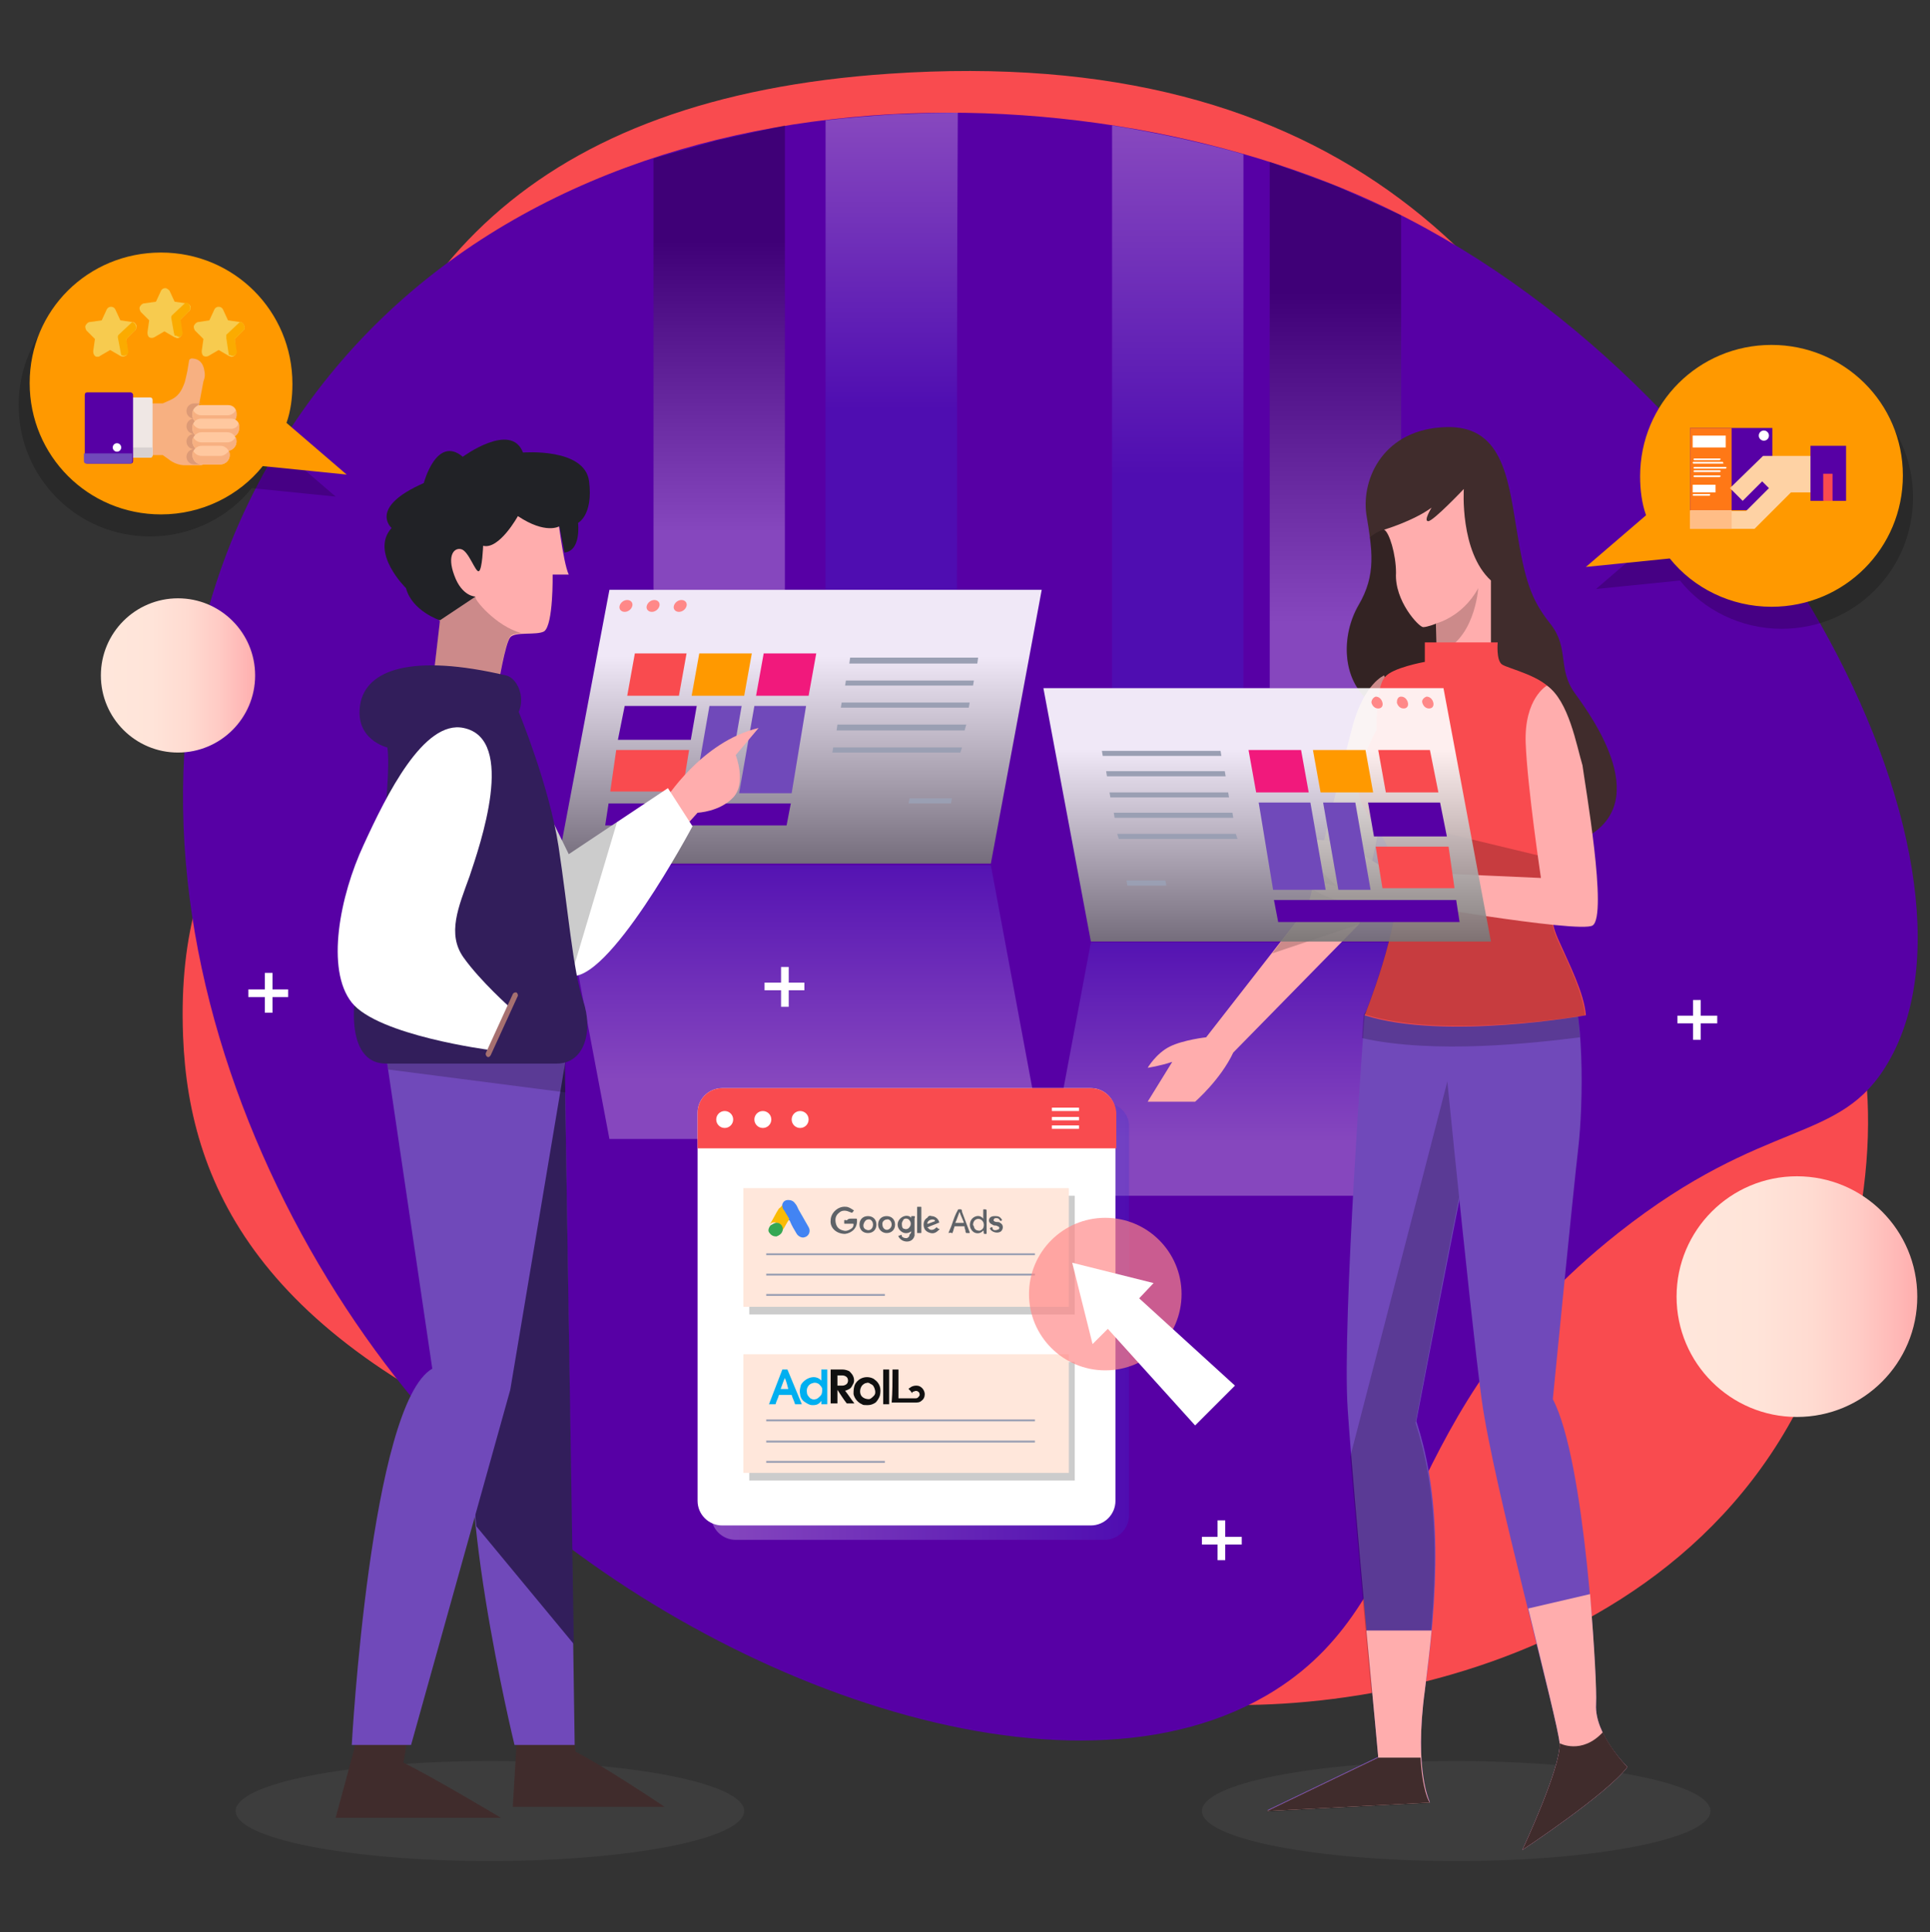 <?xml version="1.0" encoding="UTF-8"?> <!-- Generator: Adobe Illustrator 23.0.0, SVG Export Plug-In . SVG Version: 6.00 Build 0) --> <svg xmlns="http://www.w3.org/2000/svg" xmlns:xlink="http://www.w3.org/1999/xlink" id="Layer_1" x="0px" y="0px" viewBox="0 0 227.7 228" style="enable-background:new 0 0 227.7 228;" xml:space="preserve"><rect x="0" y="0" width="227.7" height="228" fill="#333333" stroke="none"/> <style type="text/css"> .st0{fill:#F94B4F;} .st1{fill:#5700A5;} .st2{opacity:0.28;fill:url(#SVGID_1_);enable-background:new ;} .st3{opacity:0.28;fill:url(#SVGID_2_);enable-background:new ;} .st4{opacity:0.28;fill:url(#SVGID_3_);enable-background:new ;} .st5{opacity:0.28;fill:url(#SVGID_4_);enable-background:new ;} .st6{opacity:0.34;fill:#515151;enable-background:new ;} .st7{opacity:0.91;fill:url(#SVGID_5_);enable-background:new ;} .st8{fill:#9A9FB3;} .st9{fill:#FF8888;} .st10{display:none;opacity:0.83;} .st11{display:inline;fill:#5700A5;} .st12{display:inline;} .st13{clip-path:url(#SVGID_7_);} .st14{fill:#FFFFFF;} .st15{opacity:0.28;fill:url(#SVGID_8_);enable-background:new ;} .st16{opacity:0.28;fill:url(#SVGID_9_);enable-background:new ;} .st17{fill:#F1197C;} .st18{fill:#FF9900;} .st19{fill:#7049BA;} .st20{fill:#402C2C;} .st21{fill:#321E5B;} .st22{opacity:0.2;enable-background:new ;} .st23{fill:#FFADAD;} .st24{fill:#212226;} .st25{fill:#A67070;} .st26{opacity:0.91;fill:url(#SVGID_10_);enable-background:new ;} .st27{display:inline;fill:#F1197C;} .st28{clip-path:url(#SVGID_12_);} .st29{fill:url(#SVGID_13_);} .st30{fill:url(#SVGID_14_);} .st31{fill:#FF7816;} .st32{fill:#FED2A4;} .st33{fill:#FFBD86;} .st34{fill:#F7B081;} .st35{fill:#EFE7E4;} .st36{fill:#D8D1D0;} .st37{fill:#DD9A76;} .st38{fill:#F7CB4F;} .st39{fill:#FBAB00;} .st40{fill:#FFC89F;} .st41{opacity:0.28;fill:url(#SVGID_15_);enable-background:new ;} .st42{fill:#FFE7DB;} .st43{fill:none;stroke:#9A9FB3;stroke-width:0.226;stroke-miterlimit:10;} .st44{fill:#4284F3;} .st45{fill:#5F6368;} .st46{fill:#FABB04;} .st47{fill:#34A753;} .st48{fill:#E4BF47;} .st49{fill:#00AFF0;} .st50{fill:#101010;} .st51{opacity:0.68;fill:#FF8888;enable-background:new ;} .st52{fill:none;stroke:#FFFFFF;stroke-width:0.904;stroke-miterlimit:10;} </style> <g id="bg"> <path class="st0" d="M104.9,8.7c52.9-3.6,77.4,23.2,91,59.2c13.6,36,33.7,48.4,19.8,89.8s-64.1,46.9-83.7,42 c-19.6-4.8-39.9-17.4-64.4-26.8c-36.3-14-45.3-32.4-46-50.6c-1-25.7,12.5-28.6,16.9-56.7C43.7,31.8,63.5,11.5,104.9,8.7z"></path> <path class="st1" d="M33.3,52.1c-25.9,41.6-4.7,94.5,23.5,121.7c25.2,24.3,69.3,41.1,93.7,25.6c17.8-11.3,13.4-32.5,40.4-53.9 c17.6-13.9,26.2-10.3,31.9-20.2C236.5,101.7,208,45,162,23.8C123.4,6.1,60.9,7.8,33.3,52.1z"></path> <linearGradient id="SVGID_1_" gradientUnits="userSpaceOnUse" x1="84.873" y1="843.043" x2="84.873" y2="808.353" gradientTransform="matrix(1 0 0 1 0 -780)"> <stop offset="0" style="stop-color:#FFFFFF"></stop> <stop offset="1" style="stop-color:#000000"></stop> </linearGradient> <polygon class="st2" points="92.6,69.6 77.1,69.6 77.1,18.7 84.5,16.6 92.6,14.8 "></polygon> <linearGradient id="SVGID_2_" gradientUnits="userSpaceOnUse" x1="105.223" y1="793.831" x2="105.223" y2="828.441" gradientTransform="matrix(1 0 0 1 0 -780)"> <stop offset="0" style="stop-color:#FFFFFF"></stop> <stop offset="1" style="stop-color:#392ECF"></stop> </linearGradient> <path class="st3" d="M112.9,69.6H97.4V14.2c2.5-0.3,5.1-0.5,8-0.7c2.7-0.1,5.2-0.2,7.6-0.2C112.9,32.1,112.9,50.8,112.9,69.6z"></path> <linearGradient id="SVGID_3_" gradientUnits="userSpaceOnUse" x1="138.973" y1="795.351" x2="138.973" y2="836.212" gradientTransform="matrix(1 0 0 1 0 -780)"> <stop offset="0" style="stop-color:#FFFFFF"></stop> <stop offset="1" style="stop-color:#392ECF"></stop> </linearGradient> <path class="st4" d="M131.2,14.8c2.5,0.4,5.1,0.9,7.9,1.5c2.7,0.6,5.2,1.2,7.6,1.9c0,21,0,42,0,63h-15.5V14.8z"></path> <linearGradient id="SVGID_4_" gradientUnits="userSpaceOnUse" x1="157.573" y1="853.764" x2="157.573" y2="814.47" gradientTransform="matrix(1 0 0 1 0 -780)"> <stop offset="0" style="stop-color:#FFFFFF"></stop> <stop offset="1" style="stop-color:#000000"></stop> </linearGradient> <polygon class="st5" points="165.3,81.2 149.8,81.2 149.8,19.1 157.5,21.9 165.3,25.4 "></polygon> </g> <ellipse class="st6" cx="57.8" cy="213.7" rx="30" ry="5.9"></ellipse> <ellipse class="st6" cx="171.8" cy="213.7" rx="30" ry="5.9"></ellipse> <g> <linearGradient id="SVGID_5_" gradientUnits="userSpaceOnUse" x1="308.008" y1="857.441" x2="308.008" y2="903.414" gradientTransform="matrix(1 0 -0.188 1 -50.925 -780)"> <stop offset="0" style="stop-color:#FFFFFF"></stop> <stop offset="1" style="stop-color:#000000"></stop> </linearGradient> <polygon class="st7" points="116.9,101.9 65.8,101.9 71.9,69.6 122.9,69.6 "></polygon> <g> <polygon class="st8" points="115.3,78.3 100.2,78.3 100.3,77.6 115.4,77.6 "></polygon> <polygon class="st8" points="114.8,80.9 99.7,80.9 99.8,80.3 114.9,80.3 "></polygon> <polygon class="st8" points="114.3,83.5 99.2,83.5 99.3,82.9 114.4,82.9 "></polygon> <polygon class="st8" points="113.8,86.2 98.7,86.2 98.8,85.5 114,85.5 "></polygon> <polygon class="st8" points="113.3,88.8 98.2,88.8 98.3,88.2 113.5,88.2 "></polygon> <polygon class="st8" points="112.2,94.8 107.2,94.8 107.3,94.2 112.3,94.2 "></polygon> </g> <path class="st9" d="M74.6,71.5c-0.1,0.4-0.5,0.7-0.9,0.7s-0.7-0.3-0.6-0.7c0.1-0.4,0.5-0.7,0.9-0.7S74.7,71.1,74.6,71.5z"></path> <path class="st9" d="M77.8,71.5c-0.1,0.4-0.5,0.7-0.9,0.7s-0.7-0.3-0.6-0.7c0.1-0.4,0.5-0.7,0.9-0.7S77.9,71.1,77.8,71.5z"></path> <path class="st9" d="M81,71.5c-0.1,0.4-0.5,0.7-0.9,0.7s-0.7-0.3-0.6-0.7c0.1-0.4,0.5-0.7,0.9-0.7C80.8,70.8,81.1,71.1,81,71.5z"></path> <g class="st10"> <path class="st11" d="M95.8,85.3c-1,5.5-6.3,9.9-11.8,9.9s-9.1-4.4-8.1-9.9s6.3-9.9,11.8-9.9C93.2,75.3,96.8,79.8,95.8,85.3z"></path> <g class="st12"> <g> <g> <g> <g> <defs> <path id="SVGID_6_" d="M95.8,85.3c-1,5.5-6.3,9.9-11.8,9.9s-9.1-4.4-8.1-9.9s6.3-9.9,11.8-9.9 C93.2,75.3,96.8,79.8,95.8,85.3z"></path> </defs> <clipPath id="SVGID_7_"> <use xlink:href="#SVGID_6_" style="overflow:visible;"></use> </clipPath> <g class="st13"> <path class="st14" d="M89.7,83c-0.4,1.9-2.2,3.4-4,3.4c-1.9,0-3.1-1.5-2.8-3.4c0.4-1.9,2.2-3.4,4-3.4S90,81.1,89.7,83z"></path> <path class="st14" d="M91.9,95.2c-0.8,4.3-5,7.9-9.3,7.9s-7.2-3.5-6.4-7.9c0.8-4.3,5-7.9,9.3-7.9 C89.8,87.3,92.7,90.8,91.9,95.2z"></path> </g> </g> </g> </g> </g> </g> </g> </g> <linearGradient id="SVGID_8_" gradientUnits="userSpaceOnUse" x1="94.373" y1="907.713" x2="94.373" y2="879.208" gradientTransform="matrix(1 0 0 1 0 -780)"> <stop offset="0" style="stop-color:#FFFFFF"></stop> <stop offset="1" style="stop-color:#392ECF"></stop> </linearGradient> <polygon class="st15" points="116.9,102.1 65.8,102.1 71.9,134.4 122.9,134.4 "></polygon> <linearGradient id="SVGID_9_" gradientUnits="userSpaceOnUse" x1="-2781.306" y1="914.918" x2="-2781.306" y2="888.535" gradientTransform="matrix(-1 0 0 1 -2631.783 -780)"> <stop offset="0" style="stop-color:#FFFFFF"></stop> <stop offset="1" style="stop-color:#392ECF"></stop> </linearGradient> <polygon class="st16" points="128.7,111.2 175.9,111.2 170.3,141.1 123.1,141.1 "></polygon> <g> <polygon class="st17" points="89.2,82.1 95.4,82.1 96.3,77.1 90.1,77.1 "></polygon> <polygon class="st18" points="81.6,82.1 87.8,82.1 88.7,77.1 82.5,77.1 "></polygon> <polygon class="st1" points="72.9,87.3 81.5,87.3 82.2,83.3 73.7,83.3 "></polygon> <polygon class="st0" points="72,93.4 80.5,93.4 81.3,88.5 72.7,88.5 "></polygon> <polygon class="st1" points="71.4,97.4 92.8,97.4 93.3,94.8 71.8,94.8 "></polygon> <polygon class="st0" points="74,82.1 80.1,82.1 81,77.1 74.9,77.1 "></polygon> <polygon class="st19" points="87.2,93.6 93.4,93.6 95.1,83.3 89,83.3 "></polygon> <polygon class="st19" points="85.7,93.6 81.9,93.6 83.7,83.3 87.5,83.3 "></polygon> </g> <g> <path class="st20" d="M61.1,203.2l-0.6,10h17.9c0,0-7.3-4.9-10.5-6.5l-0.4-3.5H61.1z"></path> <path class="st19" d="M66.6,123.9l1.2,82h-7.1c0,0-7.8-32.1-4-41.5l-6.8-40.5C49.9,123.9,66.6,123.9,66.6,123.9z"></path> <path class="st21" d="M66.6,123.9H50l6.8,40.5c-1.3,3.3-1.3,9.2-0.6,15.7L67.7,194L66.6,123.9z"></path> <path class="st20" d="M42.3,204.5l-2.7,10h19.5c0,0-8.2-4.9-11.5-6.5l0.6-3.5H42.3z"></path> <path class="st19" d="M67.1,122.9L60.2,164l-11.7,41.9h-7c0,0,2.2-40.2,9.5-44.4l-5.7-38.6H67.1z"></path> <polygon class="st22" points="66.7,125.7 67.1,122.9 45.3,122.9 45.8,126.2 66.7,128.9 "></polygon> <path class="st23" d="M78.4,94.5c0,0,4.3-7,11.1-8.6l-2.7,3.2c0,0,1.3,3.3-0.3,5c-1.6,1.7-4.2,1.8-4.2,1.8l-1.8,2L78.4,94.5z"></path> <path class="st14" d="M61.2,88.7l5.9,12.1L78.8,93l2.9,4.5c0,0-10.1,19-14.6,17.6s-8.3-11.4-8.3-11.4L61.2,88.7z"></path> <path class="st22" d="M67.1,100.8l-5.9-12.1l-2.4,14.9c0,0,3.9,10,8.3,11.4c0.1,0,0.2,0,0.3,0.1L72.8,97L67.1,100.8z"></path> <path class="st23" d="M65.7,60.1c0,0,0.7,6.2,1.4,7.7h-1.9c0,0,0.1,5.9-1,6.7c-0.9,0.5-3.4,0-4,0.7s-1.4,5.6-1.4,5.6l-7.7-0.6 l0.8-6.9c0,0-4.3-5.2-3-11.6C50.1,55.3,64.6,54.2,65.7,60.1z"></path> <path class="st22" d="M56.1,70.4L50,70.1c0.9,1.9,1.9,3.1,1.9,3.1l-0.8,6.9l7.7,0.6c0,0,0.8-4.9,1.4-5.6c0.2-0.3,0.7-0.3,1.3-0.4 C58.5,73.9,55.8,70.6,56.1,70.4z"></path> <path class="st24" d="M66,62.1c0,0-1.6,1-4.9-1.2c0,0-2.2,4-4.1,3.5c0,0-0.1,2.8-0.5,3s-1.2-2.4-2.1-2.6c-0.8-0.2-1.7,0.7-0.8,3.1 c0.9,2.5,2.5,2.5,2.5,2.5l-4.2,2.8c0,0-3.3-1.1-4-3.8c0,0-4.3-4.2-1.7-7.1c0,0-2.8-2.4,3.8-5.3c0,0,1.5-5.7,4.6-3.1 c0,0,5.7-4.2,7.1-0.5c0,0,7.3-0.6,7.8,3.4s-1.3,4.9-1.3,4.9s0.4,3.3-1.6,3.5L66,62.1z"></path> <path class="st21" d="M45.7,88.2c0,0-3.9-0.9-3.2-5.1c0.7-4.1,6.1-6,17.2-3.4C61,80,62,82.2,61.2,84c0,0,3.6,8.7,4.7,15.9 c1.1,7.2,1.7,14.7,2.9,18.2c1.2,3.5,0.2,7.4-3.1,7.4c-3.3,0-16.2,0-20.2,0s-4.5-5.6-2.9-11.4C44,108.4,46.3,92.4,45.7,88.2z"></path> <path class="st14" d="M54.7,85.9c6.3,1.3,1.9,13.9,0.7,17.5c-1.3,3.6-2.7,6.8-0.7,9.6s5.5,5.9,5.5,5.9l-2.4,5 c0,0-13.2-1.7-16.3-5.6s-1.4-12.6,1.4-18.6C45.6,93.8,50,84.9,54.7,85.9z"></path> <path class="st25" d="M57.5,124.7L57.5,124.7c-0.2-0.1-0.2-0.3-0.2-0.4l3.2-7c0.1-0.2,0.3-0.2,0.4-0.2l0,0c0.2,0.1,0.2,0.3,0.2,0.4 l-3.2,7C57.8,124.7,57.6,124.8,57.5,124.7z"></path> </g> <g> <path class="st19" d="M163.3,116.4l-2.3,3.3c0,0-2.7,36.3-2,46.6c0.7,10.4,3.6,41,3.6,41l-13.1,6.3l19.2-1c0,0-1.9-3.6-0.6-13.2 c2.1-15.1,1.4-24.3-1-31.7c0,0,7.8-41.1,10.2-50.1L163.3,116.4z"></path> <path class="st22" d="M171.2,125.9l-11.9,46c1.1,12.9,3.2,35.6,3.2,35.6l-13.1,6.3l19.2-1c0,0-1.9-3.6-0.6-13.2 c2.1-15.1,1.4-24.3-1-31.7c0,0,3.7-19.7,6.8-34.8L171.2,125.9z"></path> <path class="st23" d="M168.9,192.4h-7.7c0.8,8.3,1.4,15,1.4,15l-13.1,6.3l19.2-1c0,0-1.9-3.6-0.6-13.2 C168.4,197,168.7,194.6,168.9,192.4z"></path> <path class="st19" d="M169.5,115.1c0,0,3.9,39.7,5.3,50c1.4,10.3,9,37.8,9.2,40.6s-4.4,12.6-4.4,12.6s10-6.6,12.4-9.8 c0,0-3.9-3.8-3.7-7.4c0.1-3.6-1.3-28.8-5.1-36c0,0,2.4-24.5,3-29.6c0.6-5,0.8-17.2-1.4-20.4L169.5,115.1L169.5,115.1z"></path> <path class="st22" d="M184.8,115.1h-15.3c0,0,0.1,0.7,0.2,1.9l-6.5-0.6l-2.3,3.3c0,0-0.1,1-0.2,2.8c8.5,1.9,20.2,0.6,25.7-0.1 C186.2,119.2,185.7,116.4,184.8,115.1z"></path> <path class="st20" d="M170.6,50.4c6.5-0.2,7.3,5.7,8.3,11.9s1.7,8.4,4,11.3s0.8,5.3,2.9,8.2c2.1,2.9,9.7,13.4,0.5,17.4 s-14.9,0.4-17.6-5c-2.7-5.4-3.8-8.8-7.1-11.4s-3.4-7.8-1.3-11.4c2.1-3.6,1.6-6.5,0.9-10.7C160.6,56.4,163.3,50.6,170.6,50.4z"></path> <path class="st22" d="M174.8,83.2c0.2-6.1-2.1-7.5-4.2-12.5c-2.1-5-7.4-8.2-7.4-8.2c-0.6,0.2-1.1,0.5-1.6,0.9 c0.4,2.8,0.3,5.2-1.3,7.9c-2.1,3.6-2,8.8,1.3,11.4c2,1.6,3.2,3.4,4.4,5.9C170.8,88.9,174.7,87.8,174.8,83.2z"></path> <path class="st23" d="M163.3,79.7c0,0-2.3,0.9-3.7,5.9c-1.3,4.9-5.3,21.4-5.3,21.4l-12,15.4c0,0-2.7,0.3-4.3,1.1 c-1.6,0.8-2.6,2.5-2.6,2.5s1.4-0.2,2.9-0.7l-2.9,4.7h5.6c0,0,3-2.6,4.5-5.8l14.9-15.2c0,0,2.9-15,4.1-18.4 C165.8,87.1,163.3,79.7,163.3,79.7z"></path> <path class="st22" d="M163.3,79.7c0,0-2.3,0.9-3.7,5.9c-1.3,4.9-5.3,21.4-5.3,21.4l-4.2,5.5l10.4-3.5c0,0,2.9-15,4.1-18.4 C165.8,87.1,163.3,79.7,163.3,79.7z"></path> <path class="st23" d="M163.3,62.5c0,0,3.4-1,5.6-2.6c0,0-1,1.6-0.4,1.6s4.2-3.8,4.2-3.8s-0.5,7.4,3.2,10.8v8.9h-6.4l-0.1-3.8 c0,0-1,0.4-1.5,0.4s-3.4-3.1-3.2-6.4C164.7,65.4,163.9,62.8,163.3,62.5z"></path> <path class="st22" d="M169.3,73.6l0.1,3.5c4.6-1.2,5-7.7,5-7.7C172.5,72.9,169.3,73.6,169.3,73.6z"></path> <path class="st0" d="M168.1,78.1v-2.3h8.6c0,0-0.2,2.1,0.5,2.6s5,1.4,6.1,3.4c1,1.9,2.2,10.7,0.8,18.1s-1.3,8.7-0.1,11.3 c1.1,2.5,2.9,6,3.1,8.6c0,0-16.7,3-26.1,0c0,0,4.3-10.6,3.8-15.9s-3.9-7.1-4.5-10.2c-0.5-3.1,2.1-7.6,2.1-7.6s-0.1-5.1,1-6.2 C164.2,78.8,168.1,78.1,168.1,78.1z"></path> <path class="st22" d="M187,119.8c-0.2-2.5-1.9-6-3.1-8.6c-1.1-2.4-1.2-3.7-0.1-9.7l-22.4-5.4l0,0c1.2,2,3,4,3.4,7.7 c0.5,5.3-3.8,15.9-3.8,15.9C170.3,122.7,187,119.8,187,119.8z"></path> <path class="st23" d="M182.5,80.9c0,0-2.7,1.5-2.5,6.8c0.2,5.2,1.8,15.9,1.8,15.9l-17.9-0.8c0,0-4.6-3-6.5-3.5 c-1.9-0.4-6.3-0.2-6.4,0.7c-0.1,1,4.6,2.5,4.6,2.5l2.1,2.1c0,0-3.5-1.1-3.6-0.5c-0.1,0.5,3.9,3.5,9.4,2.1c0,0,22.9,4,24.4,3 c1.8-1.2-0.9-16.6-1.2-18.9C186,88,185.1,82.7,182.5,80.9z"></path> <path class="st23" d="M184,205.7c0.2,2.8-4.4,12.6-4.4,12.6s10-6.6,12.4-9.8c0,0-3.9-3.8-3.7-7.4c0.1-1.5-0.2-6.8-0.7-13l-7.3,1.7 C182.2,197.6,183.9,204.4,184,205.7z"></path> <path class="st20" d="M167.6,207.4h-5l-13.1,6.3l19.2-1C168.6,212.7,167.8,211.2,167.6,207.4z"></path> <path class="st20" d="M192,208.5c0,0-1.8-1.8-2.9-4.1c-2.5,2.7-5.1,1.3-5.1,1.3c0.2,2.8-4.4,12.6-4.4,12.6S189.6,211.7,192,208.5z"></path> </g> <g> <linearGradient id="SVGID_10_" gradientUnits="userSpaceOnUse" x1="-2443.827" y1="868.447" x2="-2443.827" y2="910.999" gradientTransform="matrix(-1 0 0.188 1 -2458.932 -780)"> <stop offset="0" style="stop-color:#FFFFFF"></stop> <stop offset="1" style="stop-color:#000000"></stop> </linearGradient> <polygon class="st26" points="128.7,111.1 175.9,111.1 170.3,81.2 123.1,81.2 "></polygon> <g> <polygon class="st8" points="130.1,89.2 144.1,89.2 144,88.6 130,88.6 "></polygon> <polygon class="st8" points="130.6,91.6 144.6,91.6 144.5,91 130.5,91 "></polygon> <polygon class="st8" points="131,94.1 145,94.1 144.9,93.5 130.9,93.5 "></polygon> <polygon class="st8" points="131.5,96.5 145.5,96.5 145.4,95.9 131.4,95.9 "></polygon> <polygon class="st8" points="132,99 146,99 145.8,98.4 131.8,98.4 "></polygon> <polygon class="st8" points="133,104.5 137.6,104.5 137.5,103.9 132.9,103.9 "></polygon> </g> <path class="st9" d="M167.8,82.9c0.1,0.4,0.4,0.7,0.8,0.7c0.4,0,0.6-0.3,0.5-0.7c-0.1-0.4-0.4-0.7-0.8-0.7 C168,82.3,167.7,82.6,167.8,82.9z"></path> <path class="st9" d="M164.8,82.9c0.1,0.4,0.4,0.7,0.8,0.7c0.4,0,0.6-0.3,0.5-0.7c-0.1-0.4-0.4-0.7-0.8-0.7S164.8,82.6,164.8,82.9z"></path> <path class="st9" d="M161.8,82.9c0.1,0.4,0.4,0.7,0.8,0.7s0.6-0.3,0.5-0.7c-0.1-0.4-0.4-0.7-0.8-0.7 C162,82.3,161.8,82.6,161.8,82.9z"></path> <g class="st10"> <path class="st27" d="M148.2,95.7c1,5.1,5.8,9.2,10.9,9.2c5.1,0,8.4-4.1,7.5-9.2c-1-5.1-5.8-9.2-10.9-9.2 C150.6,86.5,147.2,90.6,148.2,95.7z"></path> <g class="st12"> <g> <g> <g> <g> <defs> <path id="SVGID_11_" d="M148.2,95.7c1,5.1,5.8,9.2,10.9,9.2c5.1,0,8.4-4.1,7.5-9.2c-1-5.1-5.8-9.2-10.9-9.2 C150.6,86.5,147.2,90.6,148.2,95.7z"></path> </defs> <clipPath id="SVGID_12_"> <use xlink:href="#SVGID_11_" style="overflow:visible;"></use> </clipPath> <g class="st28"> <path class="st14" d="M153.9,93.6c0.3,1.7,2,3.1,3.7,3.1s2.9-1.4,2.5-3.1c-0.3-1.7-2-3.1-3.7-3.1S153.5,91.9,153.9,93.6z"></path> <path class="st14" d="M151.8,104.9c0.8,4,4.6,7.3,8.6,7.3s6.7-3.3,5.9-7.3s-4.6-7.3-8.6-7.3S151.1,100.9,151.8,104.9z"></path> </g> </g> </g> </g> </g> </g> </g> </g> <g> <polygon class="st17" points="154.4,93.5 148.2,93.5 147.3,88.5 153.5,88.5 "></polygon> <polygon class="st18" points="162,93.5 155.8,93.5 154.9,88.5 161.1,88.5 "></polygon> <polygon class="st1" points="170.7,98.7 162.1,98.7 161.4,94.7 169.9,94.7 "></polygon> <polygon class="st0" points="171.6,104.8 163.1,104.8 162.3,99.9 170.9,99.9 "></polygon> <polygon class="st1" points="172.2,108.8 150.8,108.8 150.3,106.2 171.8,106.2 "></polygon> <polygon class="st0" points="169.7,93.5 163.5,93.5 162.6,88.5 168.7,88.5 "></polygon> <polygon class="st19" points="156.4,105 150.2,105 148.5,94.7 154.6,94.7 "></polygon> <polygon class="st19" points="157.9,105 161.7,105 159.9,94.7 156.1,94.7 "></polygon> </g> <g> <path class="st22" d="M210.2,43.3c-8.6,0-15.5,6.9-15.5,15.5c0,1.6,0.2,3.2,0.7,4.6l-7.1,6.1l9.9-1c2.8,3.5,7.2,5.7,12,5.7 c8.6,0,15.5-6.9,15.5-15.5S218.8,43.3,210.2,43.3z"></path> <linearGradient id="SVGID_13_" gradientUnits="userSpaceOnUse" x1="197.901" y1="933" x2="226.223" y2="933" gradientTransform="matrix(1 0 0 1 0 -780)"> <stop offset="0" style="stop-color:#FFE7DB"></stop> <stop offset="0.326" style="stop-color:#FFE4D9"></stop> <stop offset="0.557" style="stop-color:#FFDBD1"></stop> <stop offset="0.759" style="stop-color:#FFCBC5"></stop> <stop offset="0.943" style="stop-color:#FFB5B4"></stop> <stop offset="1" style="stop-color:#FFADAD"></stop> </linearGradient> <circle class="st29" cx="212" cy="153" r="14.2"></circle> <linearGradient id="SVGID_14_" gradientUnits="userSpaceOnUse" x1="11.923" y1="859.7" x2="30.155" y2="859.7" gradientTransform="matrix(1 0 0 1 0 -780)"> <stop offset="0" style="stop-color:#FFE7DB"></stop> <stop offset="0.326" style="stop-color:#FFE4D9"></stop> <stop offset="0.557" style="stop-color:#FFDBD1"></stop> <stop offset="0.759" style="stop-color:#FFCBC5"></stop> <stop offset="0.943" style="stop-color:#FFB5B4"></stop> <stop offset="1" style="stop-color:#FFADAD"></stop> </linearGradient> <circle class="st30" cx="21" cy="79.7" r="9.1"></circle> <path class="st18" d="M209,40.7c-8.6,0-15.5,6.9-15.5,15.5c0,1.6,0.2,3.2,0.7,4.6l-7.1,6.1l9.9-1c2.8,3.5,7.2,5.7,12,5.7 c8.6,0,15.5-6.9,15.5-15.5S217.5,40.7,209,40.7z"></path> <path class="st22" d="M17.7,32.4c8.6,0,15.5,6.9,15.5,15.5c0,1.6-0.2,3.2-0.7,4.6l7.1,6.1l-9.9-1c-2.8,3.5-7.2,5.7-12,5.7 c-8.6,0-15.5-6.9-15.5-15.5S9.1,32.4,17.7,32.4z"></path> <path class="st18" d="M19,29.8c8.6,0,15.5,6.9,15.5,15.5c0,1.6-0.2,3.2-0.7,4.6l7.1,6.1L31,55c-2.8,3.5-7.2,5.7-12,5.7 c-8.6,0-15.5-6.9-15.5-15.5S10.4,29.8,19,29.8z"></path> <g> <g> <path class="st1" d="M199.4,50.5v9.7h9.7v-9.7h-3.2h-1.1h-1.1h-1.1H199.4z"></path> <path class="st31" d="M199.4,50.5v9.7h4.9v-9.7h-0.5h-1.1H199.4z"></path> <path class="st32" d="M199.4,60.2v2.2h7.6l4.3-4.3h3.3v-4.3H208l-3.9,3.8l1.5,1.5l2.3-2.3l0.8,0.8l-2.7,2.7h-6.6L199.4,60.2 L199.4,60.2z"></path> <path class="st33" d="M204.1,57.6l0.2,0.2v-0.4L204.1,57.6z"></path> <rect x="199.4" y="60.2" class="st33" width="4.9" height="2.2"></rect> <path class="st1" d="M217.8,52.6v6.5h-1.6l-0.5-1.1l-0.5,1.1h-1.6v-6.5H217.8z"></path> <rect x="215.1" y="55.9" class="st0" width="1.1" height="3.2"></rect> </g> <rect x="199.7" y="51.4" class="st14" width="3.9" height="1.4"></rect> <rect x="199.7" y="57.2" class="st14" width="2.7" height="0.9"></rect> <path class="st14" d="M202.9,54.3h-3c-0.1,0-0.1-0.1-0.1-0.1l0,0c0-0.1,0.1-0.1,0.1-0.1h3c0.1,0,0.1,0.1,0.1,0.1l0,0L202.9,54.3z"></path> <path class="st14" d="M203.2,54.7h-3.4c-0.1,0-0.1-0.1-0.1-0.1l0,0c0-0.1,0.1-0.1,0.1-0.1h3.4c0.1,0,0.1,0.1,0.1,0.1l0,0 C203.4,54.7,203.3,54.7,203.2,54.7z"></path> <path class="st14" d="M203.6,55.3h-3.7c-0.1,0-0.1-0.1-0.1-0.1l0,0c0-0.1,0.1-0.1,0.1-0.1h3.7c0.1,0,0.1,0.1,0.1,0.1l0,0 L203.6,55.3z"></path> <path class="st14" d="M202.9,55.7h-3c-0.1,0-0.1-0.1-0.1-0.1l0,0c0-0.1,0.1-0.1,0.1-0.1h3c0.1,0,0.1,0.1,0.1,0.1l0,0 C203,55.7,202.9,55.7,202.9,55.7z"></path> <path class="st14" d="M202.9,56.3h-3c-0.1,0-0.1-0.1-0.1-0.1l0,0c0-0.1,0.1-0.1,0.1-0.1h3c0.1,0,0.1,0.1,0.1,0.1l0,0L202.9,56.3z"></path> <path class="st14" d="M201.7,58.5h-1.9c0,0-0.1,0-0.1-0.1l0,0c0,0,0-0.1,0.1-0.1h1.9C201.8,58.3,201.8,58.3,201.7,58.5L201.7,58.5 C201.8,58.4,201.8,58.5,201.7,58.5z"></path> </g> <g> <path class="st34" d="M24.1,43.7c-0.1-0.7-0.5-1.4-1.5-1.4c-0.1,0-0.3,0.1-0.3,0.3l-0.2,1.2c-0.1,0.5-0.2,0.9-0.3,1.3 c-0.4,1.1-0.8,1.7-1.7,2.1c-0.4,0.2-0.7,0.3-0.9,0.4h-1.5c-0.2,0-0.3,0.1-0.3,0.3v5.5c0,0.2,0.1,0.3,0.3,0.3h1.5l0.7,0.5 c0.5,0.4,1.2,0.7,1.9,0.7h1.9c0.2,0,0.3-0.1,0.3-0.3c0-0.1-0.1-0.2-0.2-0.3v-6.1h-0.4L24,45C24.2,44.5,24.2,44.1,24.1,43.7z"></path> <path class="st35" d="M17.7,46.9h-2.4c-0.2,0-0.3,0.1-0.3,0.3v6.5c0,0.2,0.1,0.3,0.3,0.3h2.4c0.2,0,0.3-0.1,0.3-0.3v-6.5 C18,47,17.9,46.9,17.7,46.9z"></path> <path class="st36" d="M15.1,52.8v0.9c0,0.2,0.1,0.3,0.3,0.3h2.3c0.2,0,0.3-0.1,0.3-0.3v-0.9H15.1z"></path> <path class="st37" d="M23,53.9c0-0.5,0.4-0.9,0.9-0.9c-0.5,0-0.9-0.4-0.9-0.9s0.4-0.9,0.9-0.9c-0.5,0-0.9-0.4-0.9-0.9 s0.4-0.9,0.9-0.9c-0.5,0-0.9-0.4-0.9-0.9s0.4-0.9,0.9-0.9h-1c-0.5,0-0.9,0.4-0.9,0.9s0.4,0.9,0.9,0.9c-0.5,0-0.9,0.4-0.9,0.9 s0.4,0.9,0.9,0.9c-0.5,0-0.9,0.4-0.9,0.9s0.4,0.9,0.9,0.9c-0.5,0-0.9,0.4-0.9,0.9s0.4,0.9,0.9,0.9h1C23.4,54.8,23,54.4,23,53.9z"></path> <path class="st38" d="M16.1,38.4C16,38.2,15.9,38,15.6,38l-1.4-0.2l-0.6-1.3c-0.1-0.2-0.3-0.3-0.5-0.3s-0.4,0.1-0.5,0.3L12,37.8 L10.6,38c-0.2,0-0.4,0.2-0.5,0.4s0,0.4,0.1,0.6l1,1L11,41.4c0,0.2,0,0.4,0.2,0.6c0.1,0.1,0.2,0.1,0.3,0.1c0.1,0,0.2,0,0.3-0.1 l1.2-0.7l1.2,0.7c0.2,0.1,0.4,0.1,0.6,0s0.3-0.3,0.2-0.6L14.9,40l1-1C16.1,38.9,16.1,38.6,16.1,38.4z"></path> <path class="st39" d="M15.6,38L15.6,38L14,39.5c-0.1,0.1-0.1,0.2-0.1,0.3l0.4,2.1l0,0c0.2,0.1,0.4,0.1,0.6,0s0.3-0.3,0.2-0.6 L14.9,40l1-1c0.2-0.2,0.2-0.4,0.1-0.6C16,38.2,15.8,38.1,15.6,38z"></path> <path class="st38" d="M22.5,36.2c-0.1-0.2-0.2-0.4-0.5-0.4l-1.4-0.2L20,34.3c-0.1-0.1-0.3-0.3-0.5-0.3s-0.4,0.1-0.5,0.3l-0.6,1.3 L17,35.8c-0.2,0-0.4,0.2-0.5,0.4s0,0.4,0.1,0.6l1,1l-0.2,1.4c0,0.2,0,0.4,0.2,0.6c0.2,0.1,0.4,0.1,0.6,0l1.2-0.7l1.2,0.7 c0.1,0,0.2,0.1,0.3,0.1c0.1,0,0.2,0,0.3-0.1c0.2-0.1,0.3-0.3,0.2-0.6l-0.2-1.4l1-1C22.5,36.6,22.5,36.4,22.5,36.2z"></path> <path class="st39" d="M21.3,39.7c0.2-0.1,0.3-0.3,0.2-0.6l-0.2-1.4l1-1c0.2-0.2,0.2-0.4,0.1-0.6c-0.1-0.2-0.2-0.4-0.5-0.4l0,0 l-1.6,1.5c-0.1,0.1-0.1,0.2-0.1,0.3l0.3,1.7l0.1,0.4h0.1c0.1,0,0.2,0.1,0.3,0.1C21.1,39.8,21.2,39.8,21.3,39.7z"></path> <path class="st38" d="M28.8,38.4c-0.1-0.2-0.2-0.4-0.5-0.4l-1.4-0.2l-0.6-1.3c-0.1-0.2-0.3-0.3-0.5-0.3s-0.4,0.1-0.5,0.3l-0.6,1.3 L23.4,38c-0.2,0-0.4,0.2-0.5,0.4s0,0.4,0.1,0.6l1,1l-0.2,1.4c0,0.2,0,0.4,0.2,0.6c0.2,0.1,0.4,0.1,0.6,0l1.2-0.7L27,42 c0.1,0,0.2,0.1,0.3,0.1s0.2,0,0.3-0.1c0.2-0.1,0.3-0.3,0.2-0.6L27.7,40l1-1C28.9,38.9,28.9,38.6,28.8,38.4z"></path> <path class="st39" d="M28.8,38.4c-0.1-0.2-0.2-0.4-0.5-0.4l0,0l-1.6,1.5c0,0.2,0,0.3,0,0.4l0.3,2h0.1c0.1,0,0.2,0.1,0.3,0.1 s0.2,0,0.3-0.1c0.2-0.1,0.3-0.3,0.2-0.6L27.7,40l1-1C28.9,38.9,28.9,38.6,28.8,38.4z"></path> <path class="st1" d="M15.4,46.3h-5.1c-0.2,0-0.3,0.1-0.3,0.3v7.8c0,0.2,0.1,0.3,0.3,0.3h5.1c0.2,0,0.3-0.1,0.3-0.3v-7.8 C15.7,46.4,15.5,46.3,15.4,46.3z"></path> <path class="st19" d="M9.9,53.5v0.9c0,0.2,0.1,0.3,0.3,0.3h5.1c0.2,0,0.3-0.1,0.3-0.3v-0.9H9.9z"></path> <circle class="st14" cx="13.8" cy="52.8" r="0.5"></circle> <path class="st40" d="M26.9,47.8h-3.2c-0.6,0-1,0.5-1,1V49c0,0.6,0.5,1,1,1h3.2c0.6,0,1-0.5,1-1v-0.2 C27.9,48.2,27.5,47.8,26.9,47.8z"></path> <path class="st34" d="M26.9,49h-3.2c-0.4,0-0.8-0.3-0.9-0.6c-0.1,0.1-0.1,0.3-0.1,0.4V49c0,0.6,0.5,1,1,1h3.2c0.6,0,1-0.5,1-1 v-0.2c0-0.1,0-0.3-0.1-0.4C27.7,48.7,27.3,49,26.9,49z"></path> <path class="st40" d="M27.3,49.4h-3.6c-0.6,0-1,0.5-1,1v0.2c0,0.6,0.5,1,1,1h3.5c0.6,0,1-0.5,1-1v-0.2 C28.3,49.8,27.8,49.4,27.3,49.4z"></path> <path class="st34" d="M27.3,50.6h-3.6c-0.4,0-0.8-0.3-0.9-0.6c-0.1,0.1-0.1,0.3-0.1,0.4v0.2c0,0.6,0.5,1,1,1h3.5c0.6,0,1-0.5,1-1 v-0.2c0-0.1,0-0.3-0.1-0.4C28.1,50.3,27.7,50.6,27.3,50.6z"></path> <path class="st40" d="M26.8,51h-3c-0.6,0-1.1,0.5-1.1,1.1s0.5,1.1,1.1,1.1h3c0.6,0,1.1-0.5,1.1-1.1C27.9,51.5,27.4,51,26.8,51z"></path> <path class="st34" d="M26.8,52.2h-3c-0.4,0-0.8-0.2-1-0.6c-0.1,0.1-0.1,0.3-0.1,0.5c0,0.6,0.5,1.1,1.1,1.1h3 c0.6,0,1.1-0.5,1.1-1.1c0-0.2,0-0.3-0.1-0.5C27.6,51.9,27.3,52.2,26.8,52.2z"></path> <path class="st40" d="M26,52.6h-2.2c-0.6,0-1.1,0.5-1.1,1.1s0.5,1.1,1.1,1.1H26c0.6,0,1.1-0.5,1.1-1.1 C27.1,53.1,26.6,52.6,26,52.6z"></path> <path class="st34" d="M26,53.8h-2.2c-0.4,0-0.8-0.2-1-0.6c-0.1,0.1-0.1,0.3-0.1,0.5c0,0.6,0.5,1.1,1.1,1.1H26 c0.6,0,1.1-0.5,1.1-1.1c0-0.2,0-0.3-0.1-0.5C26.8,53.5,26.4,53.8,26,53.8z"></path> </g> </g> <g> <linearGradient id="SVGID_15_" gradientUnits="userSpaceOnUse" x1="83.86" y1="935.9" x2="133.275" y2="935.9" gradientTransform="matrix(1 0 0 1 0 -780)"> <stop offset="0" style="stop-color:#FFFFFF"></stop> <stop offset="1" style="stop-color:#392ECF"></stop> </linearGradient> <path class="st41" d="M130.3,130.1H86.8c-1.6,0-2.9,1.3-2.9,2.9v45.8c0,1.6,1.3,2.9,2.9,2.9h43.5c1.6,0,2.9-1.3,2.9-2.9V133 C133.3,131.4,131.9,130.1,130.3,130.1z"></path> <path class="st14" d="M128.7,128.4H85.2c-1.6,0-2.9,1.3-2.9,2.9v45.8c0,1.6,1.3,2.9,2.9,2.9h43.5c1.6,0,2.9-1.3,2.9-2.9v-45.8 C131.6,129.7,130.3,128.4,128.7,128.4z"></path> <path class="st0" d="M128.7,128.4H85.2c-1.6,0-2.9,1.3-2.9,2.9v4.2h49.4v-4.2C131.6,129.7,130.3,128.4,128.7,128.4z"></path> <g> <circle class="st14" cx="85.5" cy="132.1" r="1"></circle> <circle class="st14" cx="90" cy="132.1" r="1"></circle> <circle class="st14" cx="94.4" cy="132.1" r="1"></circle> </g> <g> <rect x="124.1" y="130.7" class="st14" width="3.2" height="0.4"></rect> <rect x="124.1" y="131.8" class="st14" width="3.2" height="0.4"></rect> <rect x="124.1" y="132.8" class="st14" width="3.2" height="0.4"></rect> </g> <g> <rect x="88.4" y="141.1" class="st22" width="38.4" height="14"></rect> <rect x="87.7" y="140.2" class="st42" width="38.4" height="14"></rect> <g> <line class="st43" x1="90.4" y1="148" x2="122.1" y2="148"></line> <line class="st43" x1="90.4" y1="150.4" x2="122.1" y2="150.4"></line> <line class="st43" x1="90.4" y1="152.8" x2="104.4" y2="152.8"></line> </g> <g> <path class="st44" d="M92.3,142.1c0.1-0.3,0.3-0.5,0.7-0.5c0.3,0,0.6,0.1,0.8,0.4c0.2,0.2,0.3,0.5,0.4,0.7 c0.4,0.7,0.8,1.4,1.2,2.1c0.3,0.5,0,1.1-0.5,1.2c-0.3,0.1-0.7-0.1-0.9-0.4c-0.3-0.5-0.6-1-0.8-1.5c0,0,0-0.1-0.1-0.1 c-0.1-0.1-0.1-0.2-0.2-0.3c-0.2-0.3-0.3-0.5-0.5-0.8C92.3,142.7,92.2,142.5,92.3,142.1C92.3,142.2,92.3,142.1,92.3,142.1z"></path> <path class="st45" d="M100.4,143.8c0.2,0,0.4,0,0.6,0c0.1,0,0.1,0,0.1,0.1c0.1,1-0.6,1.6-1.4,1.7c-1,0-1.8-0.7-1.7-1.6 c0-0.9,0.9-1.7,1.8-1.6c0.3,0,0.6,0.2,0.9,0.4c0,0,0.1,0.1,0,0.1c-0.1,0.1-0.1,0.2-0.2,0.2s-0.2-0.1-0.3-0.1 c-0.4-0.2-0.9-0.2-1.2,0.1c-0.4,0.3-0.5,0.7-0.4,1.2s0.4,0.8,0.9,0.9c0.3,0.1,0.6,0,0.9-0.2c0.2-0.1,0.3-0.3,0.3-0.5 c0-0.1,0-0.1-0.1-0.1c-0.3,0-0.6,0-0.9,0c-0.1,0-0.1,0-0.1-0.1s0-0.3,0-0.3c0.1-0.1,0.2,0,0.3,0 C100.1,143.8,100.2,143.8,100.4,143.8z"></path> <path class="st45" d="M107.5,145.3c-0.4,0.3-0.9,0.3-1.3-0.1c-0.4-0.4-0.4-1,0-1.4c0.3-0.3,0.7-0.4,1-0.3c0.1,0,0.2,0.1,0.3,0.2 c0,0,0,0,0-0.1s0-0.1,0.1-0.1s0.3,0,0.3,0c0.1,0.1,0,0.2,0,0.3c0,0.5,0,1,0,1.6c0,0.1,0,0.2,0,0.4c-0.1,0.4-0.4,0.7-0.9,0.7 c-0.4,0-0.8-0.2-1-0.6v-0.1h0.1c0.1,0,0.2-0.1,0.2-0.1c0.1,0,0.1,0.1,0.1,0.2c0.2,0.2,0.4,0.2,0.6,0.2c0.2-0.1,0.3-0.2,0.3-0.4 C107.5,145.5,107.5,145.4,107.5,145.3z"></path> <path class="st46" d="M92.3,142.2c0,0.2,0,0.4,0.2,0.6c0.2,0.3,0.4,0.7,0.6,1v0.1c-0.3,0.4-0.5,0.9-0.8,1.3c0,0,0,0.1-0.1,0.1 c0-0.1,0-0.2,0-0.3c0-0.3-0.2-0.6-0.5-0.7c-0.3-0.1-0.6-0.1-0.8,0.1l-0.1,0.1c0.4-0.6,0.7-1.3,1.1-1.9 C92.1,142.5,92.2,142.3,92.3,142.2L92.3,142.2z"></path> <path class="st45" d="M111.9,145.5c0.1-0.3,0.3-0.7,0.4-1c0.2-0.6,0.4-1.2,0.7-1.7c0-0.1,0.1-0.1,0.1-0.1c0.1,0,0.2,0,0.3,0 c0.1,0.1,0.1,0.2,0.1,0.3c0.3,0.8,0.6,1.6,0.9,2.4v0.1l0,0c-0.1,0-0.3,0-0.4,0c-0.1-0.1-0.1-0.2-0.1-0.3s-0.1-0.2-0.1-0.4 c0-0.1,0-0.1-0.1-0.1c-0.3,0-0.7,0-1,0c-0.1,0-0.1,0-0.1,0.1c-0.1,0.2-0.1,0.4-0.2,0.6c0,0.1,0,0.1-0.1,0.1 C112.1,145.4,112,145.5,111.9,145.5z"></path> <path class="st45" d="M116,145.2c-0.4,0.5-1.1,0.4-1.4-0.1c-0.3-0.4-0.2-1.1,0.2-1.4c0.4-0.3,0.9-0.3,1.2,0.1l0,0 c0-0.3,0-0.7,0-1c0-0.1,0-0.1,0.1-0.1c0.3,0,0.3,0,0.3,0.3c0,0.8,0,1.6,0,2.5c0,0.1,0,0.1-0.1,0.1s-0.2,0-0.2,0 C116,145.4,116.1,145.3,116,145.2z"></path> <path class="st45" d="M109.9,143.5c0.4,0,0.8,0.3,0.9,0.7c0,0.1,0,0.1-0.1,0.1c-0.4,0.2-0.8,0.3-1.2,0.5c-0.1,0-0.1,0.1,0,0.1 c0.2,0.3,0.6,0.3,0.9,0c0.1-0.1,0.1-0.1,0.2,0s0.1,0.1,0.2,0.1c0,0,0.1,0.1,0,0.1c-0.3,0.3-0.6,0.5-1,0.4s-0.7-0.3-0.8-0.7 c-0.1-0.4,0-0.9,0.4-1.1C109.5,143.5,109.7,143.4,109.9,143.5z"></path> <path class="st45" d="M101.4,144.5c0-0.6,0.4-1,1-1s1,0.4,1,1s-0.4,1-1,1S101.4,145.1,101.4,144.5z"></path> <path class="st45" d="M103.6,144.5c0-0.6,0.4-1,1-1s1,0.4,1,1s-0.4,1-1,1C104.1,145.5,103.6,145.1,103.6,144.5z"></path> <path class="st47" d="M90.9,144.6c0.2-0.1,0.3-0.2,0.6-0.3c0.6-0.1,1,0.5,0.8,1c-0.1,0.3-0.4,0.5-0.7,0.6c-0.3,0-0.6-0.1-0.8-0.4 C90.6,145.3,90.6,145,90.9,144.6C90.8,144.6,90.9,144.6,90.9,144.6z"></path> <path class="st45" d="M117.5,143.5c0.3,0,0.5,0.1,0.7,0.4c0,0.1,0,0.1,0,0.1l0,0c-0.1,0.1-0.2,0.1-0.3-0.1 c-0.1-0.2-0.5-0.2-0.6-0.1c-0.1,0.1-0.1,0.3,0,0.3c0.1,0.1,0.3,0.1,0.4,0.1s0.2,0,0.3,0.1c0.4,0.2,0.4,0.7,0.1,1 c-0.4,0.3-1.1,0.1-1.3-0.3c0-0.1,0-0.1,0-0.1l0,0c0.1,0,0.1-0.1,0.2-0.1s0.1,0.1,0.1,0.2c0.1,0.2,0.4,0.2,0.6,0.1 c0.1,0,0.2-0.1,0.2-0.2c0-0.1-0.1-0.2-0.2-0.2c-0.1-0.1-0.3-0.1-0.4-0.1s-0.2-0.1-0.4-0.2c-0.3-0.2-0.3-0.6,0-0.8 C117.1,143.5,117.2,143.5,117.5,143.5z"></path> <path class="st45" d="M108.2,143.9c0-0.5,0-0.9,0-1.4c0-0.1,0-0.1,0.1-0.1s0.2,0,0.3,0c0.1,0,0.1,0,0.1,0.1c0,0.8,0,1.6,0,2.4 c0,0.2,0,0.3,0,0.5c0,0.1,0,0.1-0.1,0.1s-0.2,0-0.3,0c-0.1,0-0.1,0-0.1-0.1C108.2,144.9,108.2,144.4,108.2,143.9z"></path> <path class="st48" d="M92.3,142.2L92.3,142.2c0-0.1,0-0.1,0-0.1C92.3,142.1,92.3,142.2,92.3,142.2z"></path> <path class="st42" d="M106.4,144.4c0-0.2,0.1-0.3,0.2-0.5c0.2-0.2,0.6-0.1,0.7,0.1c0.2,0.2,0.2,0.6,0,0.8 c-0.1,0.2-0.4,0.3-0.6,0.2C106.5,145,106.4,144.8,106.4,144.4z"></path> <path class="st42" d="M112.7,144.3c0.2-0.4,0.3-0.8,0.5-1.3c0.1,0.2,0.1,0.3,0.2,0.5s0.2,0.5,0.3,0.7c0,0.1,0,0.1,0,0.1 C113.2,144.3,113,144.3,112.7,144.3z"></path> <path class="st42" d="M114.8,144.5c0-0.2,0.1-0.4,0.2-0.5c0.3-0.3,0.8-0.2,1,0.2c0.1,0.2,0.1,0.5,0,0.7s-0.4,0.4-0.6,0.3 c-0.3,0-0.5-0.3-0.5-0.5C114.8,144.6,114.8,144.5,114.8,144.5z"></path> <path class="st42" d="M110,143.9c0.1,0,0.2,0,0.3,0.1v0.1c-0.3,0.1-0.5,0.2-0.8,0.3c-0.1,0-0.1,0-0.1,0 C109.4,144.1,109.7,143.9,110,143.9z"></path> <path class="st42" d="M103,144.5c0,0.5-0.4,0.8-0.8,0.6c-0.3-0.1-0.4-0.4-0.3-0.7s0.3-0.5,0.5-0.5 C102.7,143.8,103,144.1,103,144.5z"></path> <path class="st42" d="M105.2,144.5c0,0.4-0.4,0.7-0.7,0.6c-0.3-0.1-0.4-0.4-0.4-0.7s0.3-0.5,0.5-0.5 C104.9,143.8,105.2,144.1,105.2,144.5C105.2,144.4,105.2,144.5,105.2,144.5z"></path> </g> </g> <g> <rect x="88.4" y="160.7" class="st22" width="38.4" height="14"></rect> <rect x="87.7" y="159.8" class="st42" width="38.4" height="14"></rect> <g> <line class="st43" x1="90.4" y1="167.6" x2="122.1" y2="167.6"></line> <line class="st43" x1="90.4" y1="170.1" x2="122.1" y2="170.1"></line> <line class="st43" x1="90.4" y1="172.5" x2="104.4" y2="172.5"></line> </g> <g> <g> <g> <path class="st49" d="M92.3,161.6h0.6c0.6,1.4,1.1,2.7,1.7,4.1c-0.3,0-0.6,0-0.8,0c-0.1-0.4-0.3-0.7-0.4-1.1c-0.5,0-1,0-1.5,0 c-0.1,0.4-0.3,0.7-0.4,1.1c-0.3,0-0.5,0-0.8,0l0,0l0,0c0,0,0.1-0.1,0.1-0.2C91.3,164.2,91.8,162.9,92.3,161.6z M92.6,162.6 c-0.2,0.4-0.3,0.8-0.5,1.3c0.3,0,0.6,0,0.9,0C92.9,163.5,92.8,163.1,92.6,162.6C92.6,162.7,92.6,162.7,92.6,162.6z"></path> </g> <g> <path class="st49" d="M96.9,161.6h0.7c0,1.4,0,2.7,0,4.1c-0.2,0-0.5,0-0.7,0c0-0.1,0-0.3,0-0.4c-0.2,0.3-0.5,0.5-0.9,0.5h-0.2 c-0.3,0-0.6-0.2-0.9-0.4s-0.5-0.6-0.5-0.9c-0.1-0.4,0-0.7,0.1-1.1c0.3-0.5,0.9-0.9,1.5-0.9c0.3,0,0.6,0.1,0.9,0.4 C96.9,162.4,96.9,162,96.9,161.6z M95.9,163.2c-0.5,0.1-0.8,0.6-0.7,1.1c0,0.3,0.2,0.5,0.4,0.7c0.2,0.1,0.4,0.2,0.6,0.1 c0.2,0,0.4-0.2,0.6-0.4s0.2-0.5,0.2-0.8c0-0.2-0.2-0.4-0.4-0.6C96.4,163.2,96.2,163.1,95.9,163.2z"></path> </g> </g> <g> <g> <path class="st50" d="M98,161.6h1.4c0.3,0,0.6,0.1,0.8,0.2c0.2,0.2,0.4,0.4,0.5,0.7s0.1,0.6-0.1,0.9c-0.1,0.2-0.2,0.4-0.4,0.5 c-0.2,0.1-0.4,0.2-0.5,0.2c0.4,0.5,0.7,1,1.1,1.5c-0.3,0-0.6,0-0.9,0c-0.4-0.5-0.7-1-1.1-1.6c0,0.5,0,1,0,1.6 c-0.3,0-0.5,0-0.8,0C98,164.3,98,162.9,98,161.6z M98.8,162.3c0,0.4,0,0.8,0,1.2c0.2,0,0.4,0,0.6,0s0.4-0.1,0.5-0.2 c0.2-0.2,0.2-0.6,0-0.8c-0.1-0.1-0.3-0.2-0.5-0.2C99.1,162.3,99,162.3,98.8,162.3z"></path> </g> <path class="st50" d="M104.2,161.6h0.7c0,1.4,0,2.7,0,4.1c-0.2,0-0.5,0-0.7,0C104.2,164.3,104.2,162.9,104.2,161.6z"></path> <path class="st50" d="M105.3,161.6h0.7c0,1.1,0,2.3,0,3.4c0.7,0,1.4,0,2,0c0.1,0,0.2,0,0.3-0.1c0.1-0.1,0.2-0.2,0.2-0.3 s0-0.3-0.2-0.4c-0.1-0.1-0.3-0.1-0.5,0c-0.1,0-0.2,0.1-0.2,0.2c-0.1-0.2-0.2-0.3-0.4-0.5c0-0.1,0.1-0.1,0.1-0.1 c0.2-0.2,0.5-0.3,0.8-0.3s0.5,0.1,0.7,0.3s0.3,0.5,0.3,0.7c0,0.3-0.1,0.6-0.4,0.8c-0.2,0.2-0.5,0.2-0.8,0.2c-0.9,0-1.8,0-2.7,0 C105.3,164.3,105.3,162.9,105.3,161.6z"></path> <g> <path class="st50" d="M100.9,163.3c0.3-0.5,0.8-0.8,1.4-0.8c0.3,0,0.7,0.1,0.9,0.3c0.3,0.2,0.5,0.5,0.6,0.8s0.1,0.7,0,1.1 c-0.1,0.3-0.3,0.6-0.5,0.8c-0.3,0.2-0.6,0.3-0.9,0.3h-0.2c-0.2,0-0.4,0-0.5-0.1c-0.5-0.2-0.9-0.7-1-1.2 C100.7,164.1,100.7,163.7,100.9,163.3z M102.2,163.2c-0.2,0-0.4,0.2-0.5,0.3c-0.3,0.4-0.3,1,0,1.3c0.2,0.2,0.5,0.3,0.8,0.3 c0.2,0,0.4-0.2,0.6-0.4s0.2-0.5,0.1-0.8s-0.2-0.5-0.5-0.6C102.6,163.2,102.4,163.1,102.2,163.2z"></path> </g> </g> </g> </g> </g> <g> <circle class="st51" cx="130.4" cy="152.7" r="9"></circle> <polygon class="st14" points="136.1,151.4 126.5,149 128.9,158.6 130.7,156.8 141,168.2 145.7,163.5 134.4,153.2 "></polygon> </g> <g> <line class="st52" x1="197.9" y1="120.3" x2="202.6" y2="120.3"></line> <line class="st52" x1="200.2" y1="118" x2="200.2" y2="122.7"></line> </g> <g> <line class="st52" x1="90.2" y1="116.4" x2="94.9" y2="116.4"></line> <line class="st52" x1="92.6" y1="114.1" x2="92.6" y2="118.8"></line> </g> <g> <line class="st52" x1="141.8" y1="181.8" x2="146.5" y2="181.8"></line> <line class="st52" x1="144.1" y1="179.4" x2="144.1" y2="184.1"></line> </g> <g> <line class="st52" x1="29.3" y1="117.2" x2="34" y2="117.2"></line> <line class="st52" x1="31.7" y1="114.8" x2="31.7" y2="119.5"></line> </g> <circle class="st14" cx="208.1" cy="51.4" r="0.6"></circle> </svg> 